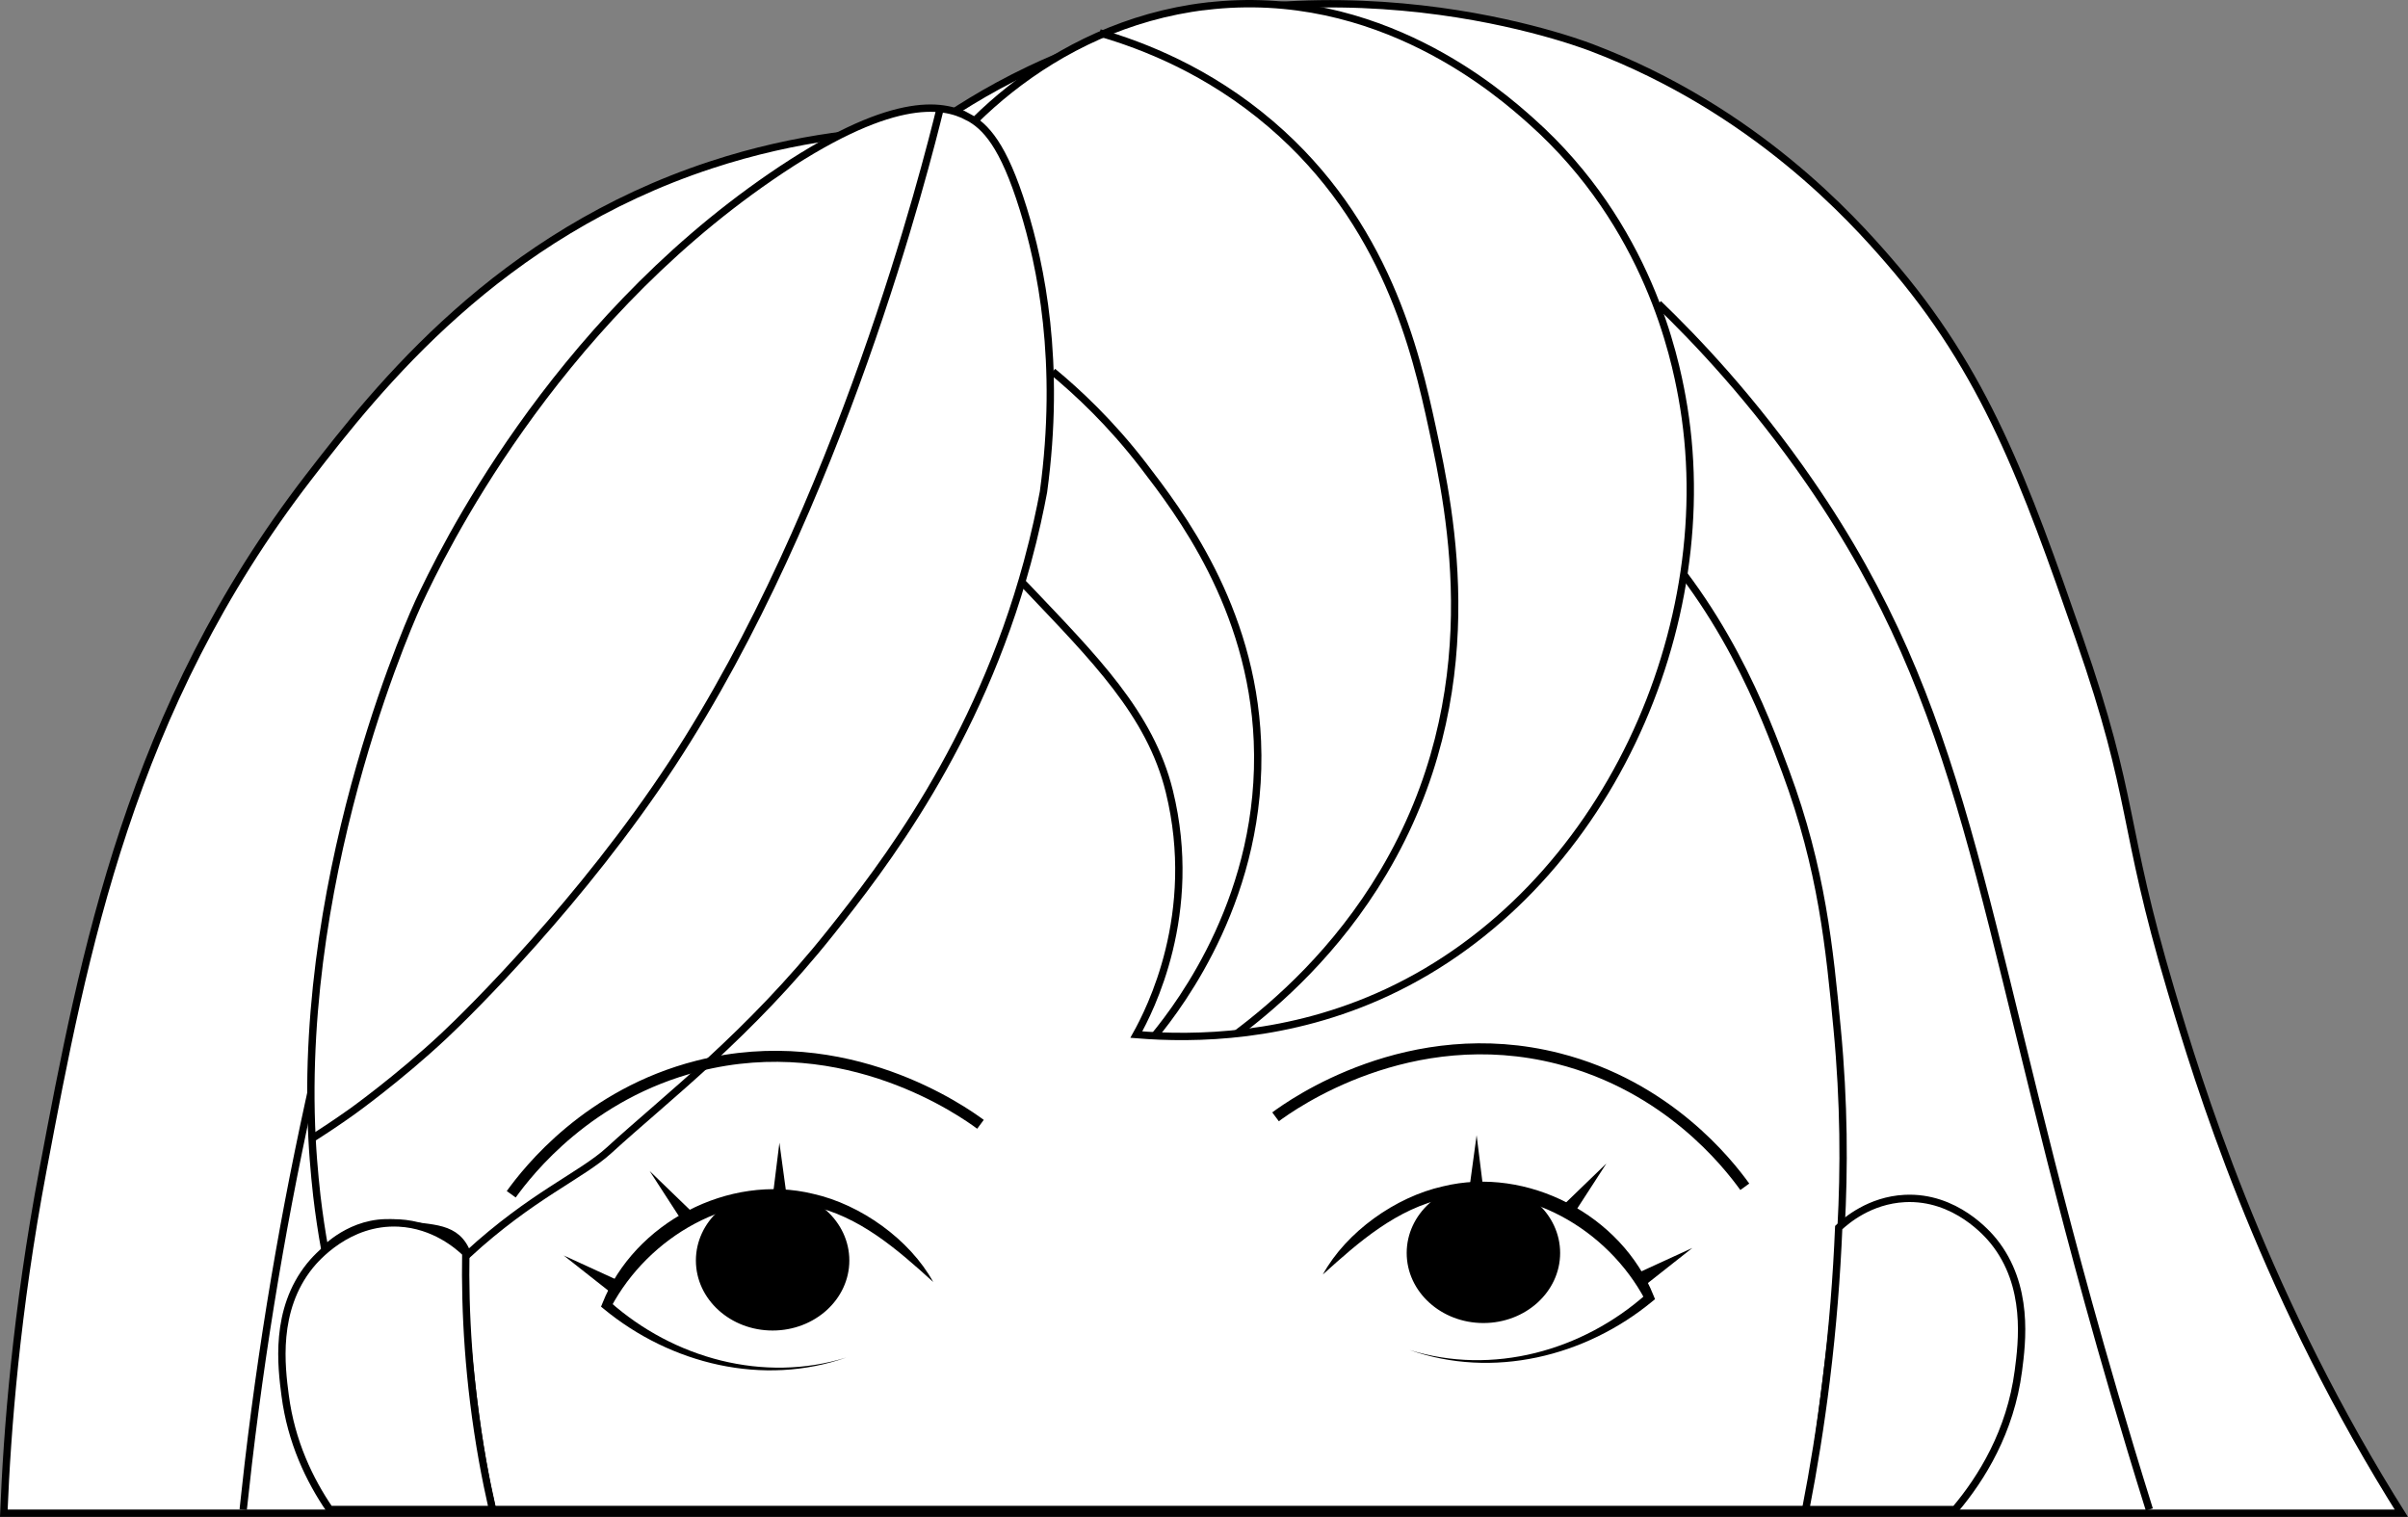 <?xml version="1.0" encoding="UTF-8"?><svg id="Layer_2" xmlns="http://www.w3.org/2000/svg" viewBox="0 0 655.66 413.03"><rect x="0" y="0" width="655.66" height="413.03" fill="#808080" stroke="none"/><defs><style>.cls-1{stroke-width:3px;}.cls-1,.cls-2,.cls-3,.cls-4{stroke:#000;stroke-miterlimit:10;}.cls-1,.cls-3{fill:none;}.cls-2,.cls-3,.cls-4{stroke-width:2px;}.cls-4{fill:#fff;}</style></defs><g id="head"><path class="cls-4" d="M653.84,412.03c-.95-1.52-1.89-3.01-2.79-4.47-35.92-58.54-52.43-112.63-59.92-137.87-13.7-46-9.48-51.26-24.99-95.88-14.73-42.38-25.52-72.52-51.93-102.91-9.76-11.25-36.35-41.07-80.93-57.97-6.67-2.52-79.51-28.86-152.85,6-12.18,5.79-21.51,11.93-27.58,16.26-14.44,.16-35.52,1.9-59.32,9.73-57.73,18.98-90.42,60.26-109.56,85.11C35.35,193.13,22.85,259.43,11.68,318.64c-7.25,38.45-9.74,70.91-10.64,93.39H653.84Z"/><path class="cls-3" d="M87.16,286.6c-8.26,35.5-14.96,72.83-19.55,111.93-.49,4.18-.95,8.35-1.39,12.5"/><path class="cls-3" d="M585.23,411.03c-7.05-22.54-12.54-41.65-16.62-56.43-30.16-109.24-33.08-161.27-75.72-223.19-15.61-22.67-31.26-39-41.34-48.71"/><path class="cls-4" d="M134.06,411.03H492.17c1.99-10.89,3.45-22.25,5.05-35.07,3.02-24.14,6.87-55.22,3-95.91-2.08-21.82-4.13-43.36-13.99-69.93-5.75-15.5-17.08-46.04-42.96-70.93-48.52-46.66-116.59-43.01-136.87-41.96-18.31,.95-72.38,4.54-120.88,45.96-11.9,10.16-44.63,40.68-58.94,90.91-7.49,26.28-5.66,50.49-2,98.9,2.41,31.89,4.32,55.69,9.47,78.03Z"/><path class="cls-4" d="M328.39,1.71c47.09-5.63,80.38,24.01,88.58,31.32,31.91,28.42,39.1,64.64,41,75,11.39,62.06-20.94,134.53-80.28,162.19-26.76,12.47-52.45,12.79-68.29,11.49,3.65-6.56,17.2-32.82,8.99-66.22-5.21-21.2-20.6-36.41-38.68-55.48-22.95-24.2-30.47-23.53-37.24-38.18-12.92-27.95,1.56-58.27,4-63.38,9.73-20.39,39.09-51.63,81.92-56.76Z"/><path class="cls-3" d="M314.38,282.04c7.21-8.81,29.76-38.68,27.99-80.27-1.56-36.67-21.45-62.51-30.97-74.93-8.97-11.7-18.06-20.12-24.74-25.65"/><path class="cls-3" d="M336.92,281.32c10.81-8.14,26.98-22.31,39.75-43.8,28.92-48.66,18.36-97.65,13.32-121-4.48-20.76-12.54-55.86-43.96-82.73-17.07-14.6-34.89-21.45-46.62-24.84"/><path class="cls-4" d="M263.54,31.82c4.76,2.53,9.66,7.56,15.08,25.04,4.75,15.31,10.34,41.55,5.5,77.09-.87,4.64-2.26,11.32-4.41,19.22-13.54,49.75-39.45,83-53.54,100.72-22.2,27.91-44.56,44.9-60.37,59.36-7.47,6.83-20.98,12.25-38.48,28.35-2.88-8-9.78-6.91-18.05-8.33-11.91-2.04-20.15,6.24-20.83,6.94-.84-4.67-1.58-9.53-2.17-14.57,0,0-.9-7.67-1.31-15.64-3.87-75.33,29.01-145.96,29.01-145.96,6.26-13.45,35.91-74.69,95.86-115.87,32.61-22.4,46.76-20.03,53.71-16.34Z"/><path class="cls-3" d="M84.96,309.99c3.22-2.03,6.88-4.45,10.87-7.29,0,0,12.61-8.99,25.1-20.68,6.91-6.46,37.59-36.72,62.05-73.99C228.77,138.25,252.3,44.59,255.98,29.59"/><path class="cls-4" d="M89.77,411.03h44.33c-.98-4.32-1.9-8.8-2.73-13.43-3.84-21.48-4.8-40.66-4.54-56.42-2.02-1.94-8.53-7.67-18.22-8.17-13.87-.72-22.78,9.84-24.21,11.61-9.78,12.11-7.77,27.58-6.76,35.34,1.64,12.64,6.64,23.05,12.13,31.07Z"/><path class="cls-4" d="M532.36,411.03c7.21-8.53,15.06-21.24,17.21-37.74,1.01-7.76,3.02-23.23-6.76-35.34-1.42-1.76-10.34-12.33-24.21-11.61-9.46,.49-15.87,5.97-17.95,7.92-.54,13.06-1.61,27.01-3.42,41.71-1.52,12.31-3.42,23.99-5.57,35.07h40.7Z"/><g id="eye"><path d="M360.2,347.01c6.4-11.59,19.76-21.09,32.66-23.97,22.97-5.64,48.73,7.87,57.39,29.77l.39,.94-.72,.59c-18.28,15.09-43.48,21.22-66.1,13.25,22.59,7.02,47.03,.25,64.44-15.21l-.33,1.53c-10.18-19.19-32.59-32.31-54.35-27.64-13.21,2.79-23.59,11.88-33.37,20.75h0Z"/><g><path d="M426.29,330.29c3.7-4.5,7.41-8.99,11.11-13.49"/><polygon points="424.75 329.02 437.4 316.8 427.84 331.56 424.75 329.02 424.75 329.02"/></g><g><path d="M446.51,348.54c4.76-2.91,9.52-5.82,14.29-8.73"/><polygon points="445.47 346.84 460.8 339.81 447.56 350.25 445.47 346.84 445.47 346.84"/></g><g><path d="M401.97,324.48c.03-5.12,.06-10.25,.09-15.37"/><polygon points="399.97 324.47 402.06 309.11 403.97 324.49 399.97 324.47 399.97 324.47"/></g><ellipse class="cls-2" cx="403.91" cy="341.18" rx="19.89" ry="18.07"/><path class="cls-1" d="M475.08,323.15c-4.64-6.42-21-27.34-50.79-34.92-40.55-10.31-72.58,12.61-76.98,15.87"/></g><g id="eye-2"><path d="M254.08,349.05c-9.78-8.87-20.16-17.96-33.37-20.74-21.76-4.67-44.17,8.46-54.35,27.64l-.33-1.53c17.36,15.45,41.91,22.24,64.44,15.21-22.62,7.97-47.82,1.84-66.1-13.25l-.72-.59,.39-.94c8.66-21.9,34.42-35.41,57.39-29.77,12.9,2.88,26.24,12.38,32.66,23.97h0Z"/><g><path d="M187.99,332.33c-3.7-4.5-7.41-8.99-11.11-13.49"/><polygon points="186.44 333.6 176.88 318.84 189.53 331.06 186.44 333.6 186.44 333.6"/></g><g><path d="M167.77,350.58c-4.76-2.91-9.52-5.82-14.29-8.73"/><polygon points="166.73 352.29 153.48 341.85 168.81 348.88 166.73 352.29 166.73 352.29"/></g><g><path d="M212.31,326.52c-.03-5.12-.06-10.25-.09-15.37"/><polygon points="210.31 326.54 212.22 311.15 214.31 326.51 210.31 326.54 210.31 326.54"/></g><ellipse class="cls-2" cx="210.37" cy="343.22" rx="19.89" ry="18.07"/><path class="cls-1" d="M139.2,325.19c4.64-6.42,21-27.34,50.79-34.92,40.55-10.31,72.58,12.61,76.98,15.87"/></g></g></svg>